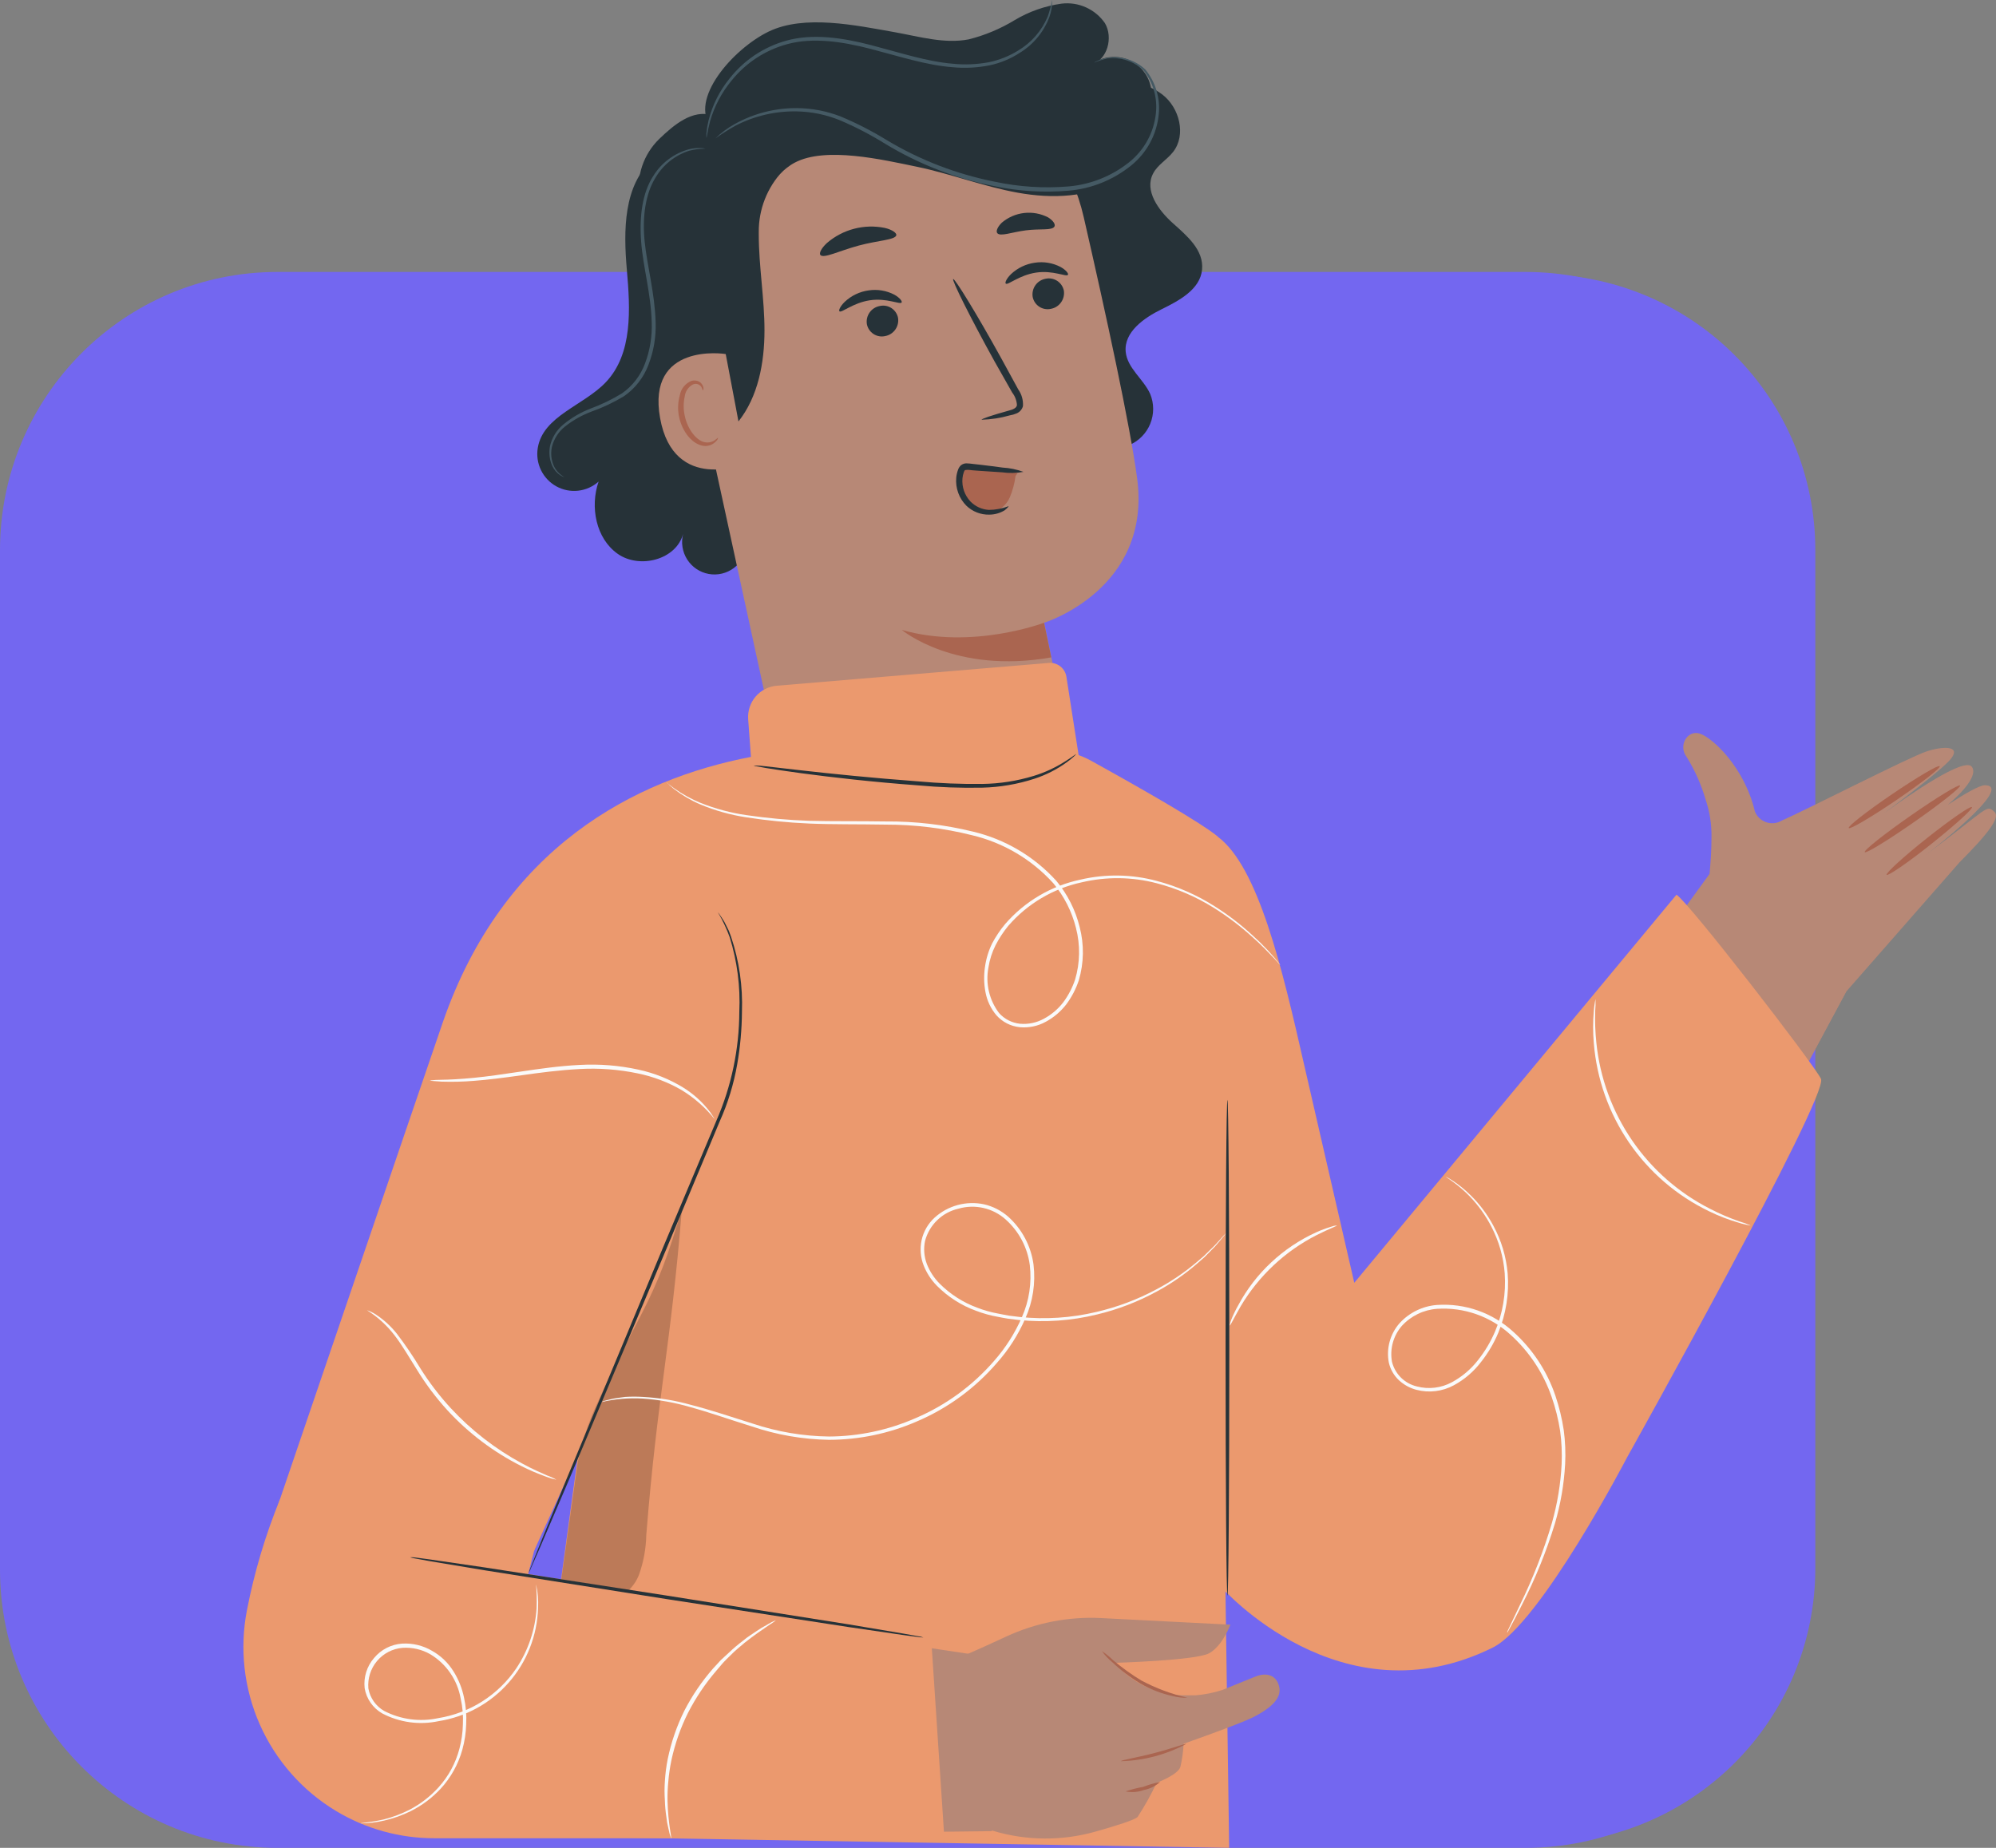 <svg width="216" height="200" viewBox="0 0 216 200" fill="none" xmlns="http://www.w3.org/2000/svg">
<rect x="0" y="0" width="216" height="200" fill="#808080" stroke="none"/>
<g clip-path="url(#clip0_993_5063)">
<path d="M166.531 29.668H30.79C22.856 29.668 15.247 32.811 9.637 38.406C4.027 44.001 0.875 51.59 0.875 59.502V107.746H-28.409L0.875 136.951V169.748C0.875 177.66 4.027 185.249 9.637 190.844C15.247 196.439 22.856 199.582 30.79 199.582H166.531C174.465 199.582 182.074 196.439 187.684 190.844C193.294 185.249 196.446 177.66 196.446 169.748V59.502C196.446 51.59 193.294 44.001 187.684 38.406C182.074 32.811 174.465 29.668 166.531 29.668Z" fill="#7367F0"/>
<path d="M30.014 29.435H165.102C181.679 29.435 195.116 42.919 195.116 59.552V169.883C195.116 186.516 181.679 200 165.102 200H30.014C13.437 200 -0 186.516 -0 169.883V59.552C-0 42.919 13.437 29.435 30.014 29.435Z" fill="#7367F0"/>
<path d="M199.782 107.333L212.031 93.358C215.342 90.034 216.48 88.435 215.814 87.853C214.932 87.076 215.311 87.333 208.433 92.511C208.433 92.511 218.182 85.034 214.801 84.988C214.205 84.988 212.549 85.951 210.777 87.115C213.191 85.058 213.872 83.668 213.4 83.008C212.626 81.859 206.653 86.013 203.906 88.008C206.15 86.331 210.429 83.078 211.179 82.053C212.216 80.655 210.119 80.772 208.417 81.354C206.506 82.006 195.944 87.418 192.818 88.816C192.568 88.966 192.288 89.059 191.997 89.09C191.707 89.121 191.414 89.089 191.137 88.995C190.861 88.902 190.608 88.749 190.396 88.548C190.184 88.346 190.018 88.101 189.909 87.829C188.756 82.969 185.267 79.809 183.936 79.397C182.605 78.986 181.576 80.694 182.527 81.936C183.423 83.382 184.115 84.944 184.586 86.579C185.017 87.862 185.229 89.209 185.212 90.562C185.212 92.115 185.104 93.459 185.003 94.584L173.807 109.996L192.532 120.866L199.782 107.333Z" fill="#B78876"/>
<path d="M204.162 94.685C204.286 94.856 206.483 93.358 209.021 91.331C211.559 89.305 213.54 87.519 213.393 87.356C213.246 87.193 211.071 88.699 208.534 90.71C205.996 92.721 204.054 94.507 204.162 94.685Z" fill="#AA6550"/>
<path d="M201.794 92.231C201.918 92.41 204.324 90.935 207.172 88.947C210.019 86.96 212.232 85.197 212.108 85.026C211.985 84.856 209.578 86.315 206.731 88.303C203.883 90.29 201.67 92.053 201.794 92.231Z" fill="#AA6550"/>
<path d="M200.061 89.623C200.184 89.802 202.49 88.451 205.206 86.603C207.922 84.755 210.027 83.117 209.91 82.93C209.794 82.744 207.489 84.103 204.765 85.951C202.041 87.798 199.945 89.444 200.061 89.623Z" fill="#AA6550"/>
<path d="M183.959 96.673L139.329 153.461L149.55 177.336C149.55 177.336 161.791 174.618 165.505 169.447C169.219 164.276 199.782 107.333 199.782 107.333L183.959 96.673Z" fill="#B78876"/>
<path d="M70.667 17.229C67.456 20.024 67.463 24.946 67.835 29.193C68.206 33.44 68.492 38.278 65.56 41.368C63.138 43.914 58.751 45.025 58.194 48.495C58.062 49.311 58.185 50.147 58.546 50.89C58.907 51.632 59.488 52.244 60.21 52.642C60.932 53.039 61.758 53.202 62.577 53.109C63.395 53.016 64.164 52.671 64.778 52.121C63.834 54.862 64.484 58.286 66.852 59.948C69.22 61.609 73.189 60.584 73.924 57.781C73.804 58.249 73.781 58.737 73.857 59.214C73.933 59.691 74.106 60.148 74.365 60.555C74.625 60.962 74.965 61.311 75.365 61.581C75.765 61.85 76.216 62.033 76.69 62.12C77.163 62.207 77.65 62.194 78.119 62.084C78.588 61.974 79.029 61.767 79.415 61.478C79.801 61.189 80.123 60.824 80.362 60.404C80.601 59.984 80.751 59.52 80.803 59.039" fill="#263238"/>
<path d="M116.65 45.894C117.082 46.934 117.908 47.759 118.946 48.188C119.985 48.617 121.15 48.614 122.186 48.181C123.223 47.747 124.045 46.919 124.472 45.877C124.9 44.835 124.897 43.665 124.465 42.626C123.73 41.011 121.989 39.846 121.819 38.076C121.618 35.94 123.792 34.411 125.687 33.479C127.583 32.547 129.873 31.336 130.082 29.193C130.291 27.05 128.442 25.521 126.902 24.139C125.363 22.757 123.807 20.614 124.79 18.774C125.277 17.826 126.291 17.291 126.949 16.444C128.396 14.596 127.637 11.654 125.788 10.233C123.939 8.812 121.385 8.587 119.08 8.998C116.774 9.41 114.607 10.373 112.364 11.048C108.644 12.133 104.74 12.433 100.899 11.928C97.059 11.423 93.364 10.124 90.049 8.113" fill="#263238"/>
<path d="M102.947 95.967C98.95 96.776 94.795 95.976 91.38 93.739C87.966 91.502 85.564 88.008 84.694 84.01L73.715 33.495C73.03 30.579 72.934 27.553 73.434 24.599C73.934 21.644 75.02 18.82 76.626 16.294C78.233 13.768 80.328 11.59 82.787 9.891C85.247 8.191 88.021 7.003 90.946 6.398L92.091 6.227C97.685 5.402 103.383 6.722 108.051 9.923C112.718 13.125 116.012 17.973 117.277 23.503C119.722 34.163 122.283 45.973 123.057 51.773C124.659 63.784 112.998 67.402 112.998 67.402L115.095 77.496C115.511 79.507 115.526 81.58 115.141 83.597C114.756 85.615 113.977 87.535 112.85 89.25C111.722 90.964 110.268 92.438 108.572 93.587C106.875 94.735 104.969 95.536 102.963 95.944L102.947 95.967Z" fill="#B78876"/>
<path d="M115.127 31.453C115.194 31.899 115.087 32.354 114.827 32.722C114.568 33.09 114.175 33.342 113.734 33.425C113.52 33.474 113.298 33.48 113.082 33.442C112.866 33.404 112.659 33.322 112.475 33.203C112.29 33.084 112.131 32.929 112.007 32.747C111.884 32.565 111.797 32.36 111.753 32.144C111.681 31.699 111.785 31.243 112.044 30.875C112.303 30.506 112.696 30.254 113.138 30.172C113.353 30.123 113.575 30.118 113.791 30.156C114.008 30.194 114.215 30.275 114.4 30.394C114.585 30.514 114.745 30.669 114.87 30.851C114.994 31.032 115.082 31.237 115.127 31.453Z" fill="#263238"/>
<path d="M115.568 29.745C115.39 30.002 113.958 29.225 112.117 29.505C110.275 29.784 109.076 30.894 108.844 30.7C108.728 30.615 108.89 30.18 109.409 29.668C110.123 28.998 111.025 28.567 111.993 28.433C112.947 28.288 113.923 28.452 114.779 28.899C115.405 29.256 115.653 29.629 115.568 29.745Z" fill="#263238"/>
<path d="M97.183 34.403C97.253 34.849 97.147 35.305 96.886 35.673C96.626 36.042 96.233 36.294 95.79 36.375C95.576 36.424 95.354 36.429 95.137 36.391C94.92 36.352 94.714 36.27 94.529 36.15C94.344 36.03 94.186 35.874 94.062 35.691C93.939 35.509 93.853 35.303 93.81 35.086C93.74 34.641 93.846 34.186 94.107 33.819C94.367 33.452 94.76 33.202 95.202 33.122C95.416 33.072 95.638 33.066 95.855 33.103C96.072 33.141 96.278 33.222 96.463 33.342C96.648 33.461 96.807 33.617 96.93 33.799C97.054 33.981 97.14 34.187 97.183 34.403Z" fill="#263238"/>
<path d="M97.569 32.742C97.391 32.991 95.96 32.222 94.126 32.502C92.292 32.781 91.078 33.891 90.846 33.697C90.737 33.612 90.892 33.177 91.418 32.665C92.132 31.995 93.035 31.564 94.002 31.43C94.957 31.286 95.932 31.449 96.788 31.896C97.384 32.23 97.662 32.626 97.569 32.742Z" fill="#263238"/>
<path d="M106.228 45.429C106.228 45.321 107.319 44.956 109.13 44.451C109.594 44.334 110.019 44.171 110.05 43.837C110.019 43.348 109.841 42.88 109.54 42.494C108.926 41.423 108.289 40.297 107.628 39.117C104.959 34.295 102.986 30.312 103.148 30.203C103.311 30.095 105.663 33.915 108.333 38.744L110.19 42.145C110.565 42.673 110.745 43.315 110.7 43.962C110.653 44.133 110.568 44.292 110.451 44.426C110.335 44.561 110.19 44.667 110.027 44.738C109.779 44.845 109.52 44.92 109.253 44.963C108.268 45.244 107.252 45.401 106.228 45.429Z" fill="#263238"/>
<path d="M96.998 25.451C96.889 25.979 95.017 26.01 92.904 26.585C90.792 27.159 89.136 28.006 88.78 27.602C88.626 27.408 88.858 26.888 89.484 26.305C90.335 25.572 91.341 25.044 92.425 24.76C93.51 24.476 94.645 24.444 95.744 24.667C96.611 24.869 97.036 25.242 96.998 25.451Z" fill="#263238"/>
<path d="M114.113 24.512C113.85 24.978 112.566 24.729 111.018 24.931C109.471 25.133 108.248 25.63 107.923 25.234C107.761 25.04 107.923 24.59 108.403 24.108C109.09 23.522 109.935 23.155 110.83 23.053C111.726 22.95 112.632 23.118 113.432 23.534C113.989 23.883 114.229 24.287 114.113 24.512Z" fill="#263238"/>
<path d="M84.765 18.44L84.71 18.502C83.025 20.287 82.093 22.658 82.111 25.117V25.358C82.111 28.852 82.737 32.346 82.73 35.801C82.722 39.256 82.056 42.936 79.882 45.654C78.993 46.779 77.259 47.711 76.246 46.702C75.889 46.272 75.66 45.75 75.588 45.195C73.746 37.035 70.435 30.047 69.189 21.413C69.016 20.258 69.121 19.077 69.493 17.97C69.866 16.863 70.497 15.861 71.332 15.047C72.942 13.494 74.946 11.817 77.089 12.477C79.232 13.137 82.366 16.514 84.153 17.912" fill="#263238"/>
<path d="M78.536 38.325C78.319 38.263 69.97 37.09 71.433 45.25C72.895 53.411 80.718 50.258 80.718 50.018C80.718 49.777 78.536 38.325 78.536 38.325Z" fill="#B78876"/>
<path d="M77.685 47.378C77.685 47.378 77.561 47.502 77.344 47.649C77.032 47.857 76.652 47.935 76.284 47.867C75.371 47.704 74.404 46.469 74.102 45.002C73.947 44.309 73.947 43.59 74.102 42.898C74.134 42.629 74.231 42.373 74.383 42.149C74.535 41.926 74.739 41.743 74.977 41.617C75.132 41.543 75.307 41.527 75.473 41.571C75.639 41.615 75.784 41.717 75.882 41.857C76.029 42.059 76.006 42.238 76.052 42.238C76.099 42.238 76.199 42.075 76.052 41.748C75.972 41.555 75.827 41.396 75.642 41.298C75.388 41.168 75.094 41.143 74.822 41.228C74.498 41.358 74.212 41.568 73.993 41.84C73.773 42.112 73.627 42.436 73.568 42.781C73.354 43.539 73.325 44.338 73.483 45.11C73.832 46.749 74.946 48.131 76.176 48.263C76.406 48.287 76.639 48.259 76.858 48.181C77.076 48.104 77.274 47.977 77.437 47.812C77.708 47.572 77.716 47.385 77.685 47.378Z" fill="#AA6550"/>
<path d="M76.996 13.789C74.505 10.8 79.317 5.287 83.186 3.416C87.055 1.545 92.626 2.741 96.835 3.486C99.489 3.96 102.182 4.767 104.828 4.262C106.584 3.821 108.264 3.117 109.811 2.174C111.362 1.247 113.083 0.643 114.871 0.396C115.771 0.285 116.683 0.422 117.511 0.793C118.339 1.164 119.05 1.754 119.568 2.5C120.489 4.053 119.846 6.483 118.113 6.988C118.636 6.59 119.246 6.325 119.893 6.216C120.54 6.107 121.203 6.157 121.827 6.362C122.45 6.567 123.014 6.92 123.471 7.392C123.929 7.864 124.265 8.44 124.452 9.071C124.638 9.701 124.669 10.368 124.543 11.014C124.416 11.66 124.135 12.265 123.724 12.778C123.313 13.291 122.785 13.696 122.183 13.959C121.582 14.221 120.926 14.334 120.272 14.286C121.301 13.23 123.297 14.434 123.367 15.909C123.437 17.384 122.276 18.634 121.046 19.418C117.866 21.422 113.827 21.522 110.128 20.855C106.43 20.187 102.886 18.805 99.203 18.044C95.52 17.283 89.338 15.839 86.01 17.601C83.565 18.89 82.219 22.26 80.664 21.802C79.927 21.53 79.264 21.089 78.727 20.515C78.19 19.941 77.793 19.249 77.569 18.494C77.15 16.979 76.975 15.406 77.05 13.836" fill="#263238"/>
<path d="M61.08 51.641C60.927 51.606 60.783 51.542 60.654 51.454C60.271 51.208 59.966 50.858 59.772 50.445C59.472 49.784 59.38 49.047 59.509 48.333C59.71 47.394 60.222 46.55 60.963 45.942C61.843 45.215 62.833 44.636 63.896 44.226C65.091 43.788 66.239 43.231 67.324 42.564C68.46 41.763 69.326 40.634 69.807 39.326C70.336 37.919 70.581 36.42 70.527 34.916C70.45 31.811 69.591 28.899 69.382 26.158C69.173 23.417 69.521 20.848 70.682 19.07C71.554 17.64 72.938 16.598 74.55 16.158C74.983 16.049 75.428 16.004 75.874 16.026C76.028 16.028 76.182 16.052 76.33 16.096C75.743 16.092 75.158 16.165 74.589 16.313C73.056 16.799 71.756 17.836 70.937 19.225C69.862 20.948 69.49 23.448 69.761 26.127C70.032 28.806 70.86 31.718 70.953 34.909C71.002 36.467 70.739 38.02 70.179 39.474C69.661 40.855 68.735 42.044 67.525 42.883C66.414 43.552 65.24 44.108 64.02 44.544C62.985 44.929 62.016 45.474 61.149 46.159C60.442 46.72 59.941 47.501 59.725 48.38C59.584 49.048 59.649 49.744 59.911 50.375C60.15 50.915 60.561 51.36 61.08 51.641Z" fill="#455A64"/>
<path d="M118.376 6.794C118.485 6.712 118.605 6.647 118.732 6.6C118.877 6.528 119.027 6.469 119.181 6.421C119.395 6.348 119.615 6.293 119.839 6.258C120.573 6.142 121.323 6.195 122.034 6.413C122.744 6.631 123.396 7.008 123.94 7.516C124.491 8.189 124.903 8.966 125.152 9.8C125.402 10.634 125.484 11.51 125.394 12.377C125.29 13.453 124.973 14.497 124.46 15.448C123.947 16.399 123.249 17.237 122.408 17.913C120.474 19.476 118.119 20.425 115.645 20.638C112.958 20.87 110.252 20.705 107.614 20.149C103.429 19.326 99.422 17.77 95.775 15.552C94.212 14.582 92.577 13.733 90.885 13.013C89.409 12.412 87.835 12.088 86.243 12.058C83.925 12.008 81.632 12.542 79.573 13.611C78.829 14.029 78.108 14.488 77.414 14.985C78.034 14.374 78.734 13.852 79.496 13.432C81.56 12.278 83.887 11.682 86.25 11.701C87.882 11.713 89.498 12.027 91.017 12.625C92.727 13.344 94.379 14.193 95.961 15.164C99.582 17.336 103.551 18.862 107.691 19.675C110.291 20.227 112.957 20.398 115.606 20.18C118.005 19.98 120.291 19.072 122.176 17.571C122.986 16.928 123.661 16.129 124.161 15.221C124.66 14.313 124.974 13.315 125.085 12.283C125.179 11.457 125.11 10.62 124.882 9.821C124.654 9.022 124.27 8.275 123.754 7.625C123.238 7.131 122.619 6.758 121.942 6.534C121.265 6.309 120.546 6.239 119.839 6.328C119.338 6.438 118.849 6.594 118.376 6.794Z" fill="#455A64"/>
<path d="M113.85 0C113.878 0.624 113.78 1.247 113.563 1.832C112.96 3.45 111.832 4.818 110.36 5.715C109.371 6.361 108.272 6.819 107.118 7.065C105.795 7.333 104.439 7.404 103.095 7.275C100.255 7.065 97.284 6.087 94.166 5.28C91.047 4.472 87.929 4.045 85.237 4.767C82.847 5.403 80.721 6.787 79.17 8.719C78.104 10.002 77.313 11.493 76.849 13.098C76.54 14.24 76.501 14.907 76.447 14.9C76.436 14.739 76.436 14.579 76.447 14.418C76.489 13.961 76.564 13.507 76.671 13.059C77.084 11.404 77.852 9.859 78.923 8.533C80.489 6.522 82.66 5.07 85.113 4.395C87.898 3.618 91.102 4.061 94.235 4.876C97.369 5.691 100.317 6.67 103.095 6.895C104.403 7.031 105.725 6.976 107.018 6.732C108.136 6.503 109.205 6.077 110.175 5.474C111.609 4.625 112.733 3.334 113.378 1.794C113.585 1.21 113.743 0.61 113.85 0Z" fill="#455A64"/>
<path d="M109.896 51.524C109.794 52.326 109.583 53.109 109.269 53.853C109.105 54.221 108.865 54.549 108.565 54.817C108.265 55.085 107.911 55.285 107.528 55.406C107.113 55.492 106.683 55.473 106.278 55.349C105.873 55.226 105.504 55.002 105.207 54.7C104.614 54.072 104.232 53.274 104.116 52.417C103.992 51.641 104.116 50.67 104.89 50.422C105.202 50.344 105.529 50.344 105.841 50.422L110.128 51.198" fill="#AA6550"/>
<path d="M109.145 54.785C108.464 55.048 107.74 55.185 107.01 55.188C106.254 55.144 105.542 54.817 105.014 54.272C104.702 53.939 104.464 53.543 104.316 53.111C104.168 52.678 104.113 52.22 104.155 51.764C104.178 51.531 104.23 51.302 104.31 51.081C104.41 50.871 104.379 50.887 104.557 50.864C104.735 50.84 105.014 50.864 105.246 50.903L105.965 50.957C106.894 51.027 107.73 51.081 108.434 51.12C109.205 51.228 109.988 51.212 110.755 51.073C110.031 50.808 109.272 50.651 108.503 50.608C107.807 50.507 106.956 50.406 106.05 50.297L105.339 50.219C105.082 50.182 104.824 50.158 104.565 50.149C104.36 50.155 104.162 50.226 104 50.351C103.856 50.479 103.747 50.642 103.683 50.825C103.578 51.105 103.51 51.397 103.482 51.694C103.431 52.254 103.504 52.817 103.695 53.344C103.886 53.872 104.191 54.35 104.588 54.746C105.248 55.376 106.13 55.719 107.041 55.701C107.636 55.703 108.22 55.539 108.728 55.227C108.991 55.01 109.169 54.816 109.145 54.785Z" fill="#263238"/>
<path d="M112.983 67.401C112.983 67.401 105.184 70.367 97.593 68.178C97.593 68.178 103.319 72.999 113.765 71.151L112.983 67.401Z" fill="#AA6550"/>
<path d="M101.083 178.718C101.459 178.471 101.815 178.196 102.15 177.895C102.483 177.623 102.924 177.289 103.396 176.932C103.868 176.575 104.441 176.156 105.098 175.729C105.756 175.302 106.437 174.836 107.234 174.393C108.031 173.951 108.874 173.485 109.779 173.019C113.749 171.059 118.017 169.778 122.407 169.23C123.421 169.121 124.38 168.997 125.285 168.974C126.191 168.95 127.034 168.912 127.8 168.919C128.566 168.927 129.27 168.966 129.881 168.989C130.493 169.012 131.019 169.059 131.429 169.106C131.872 169.174 132.32 169.205 132.768 169.199C132.332 169.087 131.89 169.004 131.444 168.95C130.932 168.862 130.416 168.8 129.897 168.764C129.286 168.717 128.589 168.632 127.808 168.632C127.026 168.632 126.183 168.585 125.27 168.632C124.357 168.679 123.382 168.756 122.361 168.849C120.147 169.126 117.958 169.578 115.815 170.2C113.688 170.856 111.618 171.684 109.625 172.677C108.719 173.159 107.845 173.601 107.079 174.098C106.313 174.595 105.586 175.038 104.951 175.488C104.317 175.938 103.76 176.373 103.272 176.746C102.785 177.118 102.382 177.476 102.065 177.771C101.712 178.058 101.383 178.375 101.083 178.718Z" fill="#FAFAFA"/>
<path d="M146.556 138.84L140.212 111.254C137.782 100.881 134.904 90.912 130.068 89.731V92.938L132.141 171.753C132.141 171.753 145.071 186.505 161.544 178.322C166.697 175.752 176.098 157.7 176.098 157.7C176.098 157.7 197.972 118.537 197.059 116.759C196.146 114.981 182.783 97.698 181.422 96.836L146.556 138.84Z" fill="#EB996E"/>
<path d="M81.267 81.921C68.655 84.343 54.457 91.727 47.919 110.649C45.535 117.559 28.172 168.5 28.172 168.5L57.784 167.879L62.566 157.39L60.245 174.432L58.24 198.734L133.016 200L132.489 163.384L131.77 90.555C131.77 90.555 130.934 89.452 118.036 82.317C110.035 77.883 81.267 81.921 81.267 81.921Z" fill="#EB996E"/>
<g opacity="0.2">
<path d="M73.808 130.634C72.578 146.007 71.169 150.759 69.939 166.132C69.91 167.588 69.649 169.029 69.165 170.402C68.907 171.085 68.492 171.697 67.955 172.19C67.417 172.682 66.772 173.041 66.07 173.236C63.889 173.679 61.056 175.263 60.445 173.12L62.511 158.313C62.955 156.159 63.641 154.063 64.554 152.063C69.142 141.838 70.837 141.24 73.839 130.634" fill="black"/>
</g>
<path d="M118.043 90.198L117.795 88.599L115.404 73.256C115.336 72.81 115.101 72.407 114.748 72.128C114.395 71.848 113.949 71.713 113.501 71.75L84.06 74.219C83.171 74.292 82.346 74.716 81.766 75.396C81.187 76.077 80.899 76.96 80.965 77.853L81.623 86.766L90.815 98.801L104.054 100.874" fill="#EB996E"/>
<path d="M132.83 119.042C132.714 119.042 132.629 131.061 132.629 145.883C132.629 160.705 132.714 172.724 132.83 172.724C132.946 172.724 133.031 160.705 133.031 145.883C133.031 131.061 132.938 119.042 132.83 119.042Z" fill="#263238"/>
<path d="M57.149 170.348C57.149 170.348 57.149 170.294 57.242 170.177C57.335 170.061 57.389 169.867 57.49 169.649L58.387 167.607L61.614 160.068L72.129 135.137C74.172 130.261 76.114 125.618 77.878 121.387C78.77 119.405 79.409 117.318 79.781 115.175C80.108 113.303 80.279 111.408 80.292 109.507C80.391 106.754 79.992 104.005 79.116 101.394L78.876 100.749L78.605 100.206C78.478 99.917 78.323 99.641 78.141 99.383L77.816 98.901C77.779 98.847 77.737 98.795 77.692 98.746C78.201 99.605 78.629 100.509 78.969 101.448C79.779 104.054 80.129 106.781 80.006 109.507C79.993 113.556 79.153 117.56 77.537 121.27L71.757 135.005L61.351 159.983L58.256 167.569L57.428 169.642L57.219 170.185C57.191 170.237 57.167 170.292 57.149 170.348Z" fill="#263238"/>
<path d="M72.091 84.631C72.361 84.907 72.648 85.166 72.95 85.407C73.82 86.073 74.768 86.629 75.774 87.061C77.367 87.728 79.035 88.198 80.741 88.459C82.997 88.81 85.27 89.036 87.55 89.134C90.088 89.243 92.858 89.196 95.829 89.251C98.985 89.245 102.13 89.631 105.192 90.4C108.584 91.204 111.654 93.02 113.997 95.61C115.164 97.02 116 98.676 116.442 100.454C116.914 102.279 116.882 104.198 116.349 106.006C116.053 106.898 115.617 107.737 115.057 108.49C114.493 109.222 113.781 109.825 112.968 110.261C112.179 110.694 111.28 110.883 110.384 110.804C109.507 110.714 108.696 110.299 108.109 109.64C107.586 108.946 107.214 108.151 107.016 107.304C106.819 106.458 106.801 105.579 106.964 104.725C107.092 103.881 107.353 103.064 107.737 102.302C108.119 101.56 108.578 100.86 109.107 100.214C111.175 97.822 113.961 96.168 117.046 95.501C119.718 94.868 122.505 94.9 125.162 95.594C127.348 96.162 129.435 97.059 131.352 98.257C132.812 99.17 134.189 100.21 135.469 101.363C136.529 102.295 137.279 103.102 137.79 103.63L138.362 104.251C138.425 104.325 138.495 104.393 138.571 104.453C137.66 103.298 136.651 102.225 135.554 101.246C134.287 100.07 132.914 99.015 131.453 98.094C129.518 96.859 127.403 95.932 125.185 95.346C122.484 94.618 119.646 94.57 116.922 95.206C113.757 95.876 110.897 97.563 108.774 100.012C108.234 100.66 107.762 101.362 107.366 102.108C106.976 102.908 106.714 103.765 106.592 104.647C106.457 105.547 106.473 106.463 106.639 107.357C106.805 108.288 107.214 109.158 107.822 109.88C108.473 110.613 109.372 111.075 110.345 111.177C111.321 111.27 112.302 111.067 113.161 110.595C114.025 110.132 114.782 109.492 115.382 108.716C115.973 107.925 116.432 107.044 116.744 106.107C117.3 104.229 117.332 102.233 116.837 100.338C116.385 98.497 115.52 96.784 114.306 95.33C111.906 92.688 108.767 90.835 105.3 90.011C102.203 89.252 99.025 88.882 95.837 88.909C92.858 88.862 90.088 88.909 87.566 88.839C85.294 88.76 83.029 88.555 80.78 88.226C79.084 87.981 77.422 87.538 75.828 86.906C74.828 86.498 73.878 85.977 72.996 85.353C72.686 85.143 72.478 84.949 72.323 84.841C72.252 84.763 72.175 84.693 72.091 84.631Z" fill="#FAFAFA"/>
<path d="M46.503 116.945C46.611 116.976 46.723 116.994 46.836 117C47.052 117 47.369 117.054 47.787 117.07C48.956 117.108 50.127 117.08 51.292 116.984C52.77 116.875 54.519 116.65 56.453 116.379C58.388 116.107 60.508 115.82 62.752 115.703C64.85 115.588 66.954 115.748 69.011 116.177C70.693 116.52 72.308 117.136 73.793 118.001C75.138 118.826 76.331 119.877 77.321 121.107C77.279 121.003 77.222 120.906 77.151 120.82C76.988 120.545 76.801 120.286 76.594 120.043C75.844 119.124 74.947 118.337 73.94 117.714C72.446 116.798 70.808 116.142 69.096 115.773C67.006 115.315 64.864 115.143 62.728 115.261C60.461 115.377 58.334 115.688 56.399 115.975C54.465 116.262 52.731 116.518 51.269 116.658C49.807 116.798 48.607 116.86 47.787 116.868C47.358 116.867 46.929 116.893 46.503 116.945Z" fill="#FAFAFA"/>
<path d="M65.095 151.753C66.55 151.413 68.046 151.285 69.537 151.372C71.285 151.491 73.016 151.801 74.698 152.296C76.671 152.832 78.876 153.616 81.352 154.385C84.04 155.3 86.854 155.79 89.693 155.837C92.962 155.836 96.196 155.162 99.195 153.857C102.527 152.444 105.492 150.281 107.861 147.537C109.142 146.103 110.187 144.472 110.956 142.707C111.774 140.881 112.081 138.865 111.845 136.877C111.576 134.872 110.602 133.03 109.099 131.682C108.352 131.029 107.456 130.57 106.491 130.347C105.547 130.146 104.568 130.173 103.636 130.425C102.704 130.678 101.845 131.148 101.129 131.799C100.43 132.442 99.944 133.285 99.736 134.213C99.536 135.123 99.609 136.071 99.945 136.939C100.271 137.773 100.763 138.531 101.392 139.167C102.592 140.373 104.042 141.298 105.64 141.877C106.392 142.163 107.169 142.379 107.961 142.521C108.348 142.591 108.735 142.676 109.114 142.731L110.267 142.871C113.094 143.152 115.949 142.95 118.709 142.273C120.985 141.729 123.178 140.883 125.231 139.757C126.784 138.916 128.239 137.905 129.572 136.745L130.346 136.069L130.98 135.425C131.322 135.099 131.643 134.752 131.94 134.384L132.497 133.716C132.56 133.644 132.617 133.566 132.667 133.484C132.592 133.548 132.522 133.618 132.458 133.693L131.878 134.33C131.571 134.686 131.243 135.023 130.895 135.339L130.253 135.968L129.479 136.628C128.141 137.757 126.685 138.738 125.138 139.555C123.096 140.65 120.918 141.47 118.662 141.993C115.93 142.646 113.107 142.83 110.313 142.537L109.184 142.397C108.805 142.335 108.41 142.249 108.039 142.179C107.265 142.039 106.506 141.826 105.771 141.543C104.226 140.978 102.824 140.079 101.663 138.911C101.071 138.31 100.608 137.594 100.301 136.807C99.998 136.007 99.93 135.136 100.108 134.299C100.337 133.444 100.795 132.668 101.432 132.055C102.068 131.442 102.86 131.015 103.721 130.82C104.603 130.565 105.535 130.539 106.429 130.744C107.324 130.949 108.152 131.379 108.835 131.993C110.268 133.274 111.194 135.029 111.443 136.939C111.665 138.853 111.371 140.791 110.592 142.552C109.843 144.276 108.83 145.871 107.59 147.281C105.261 149.975 102.35 152.099 99.079 153.492C96.127 154.785 92.944 155.461 89.724 155.48C86.914 155.445 84.126 154.973 81.46 154.082C78.992 153.306 76.818 152.576 74.783 152.056C73.084 151.577 71.338 151.288 69.575 151.194C68.934 151.154 68.29 151.154 67.649 151.194C67.099 151.279 66.627 151.318 66.256 151.403L65.413 151.613C65.301 151.645 65.194 151.692 65.095 151.753Z" fill="#FAFAFA"/>
<path d="M133.085 143.468C133.154 143.468 133.51 142.691 134.261 141.387C136.225 138.077 139.089 135.397 142.517 133.662C143.832 132.994 144.699 132.699 144.675 132.629C144.458 132.648 144.244 132.698 144.041 132.776C143.478 132.945 142.927 133.152 142.393 133.398C140.62 134.209 138.99 135.302 137.565 136.635C136.137 137.967 134.937 139.525 134.013 141.247C133.72 141.763 133.462 142.297 133.239 142.847C133.16 143.046 133.108 143.255 133.085 143.468Z" fill="#FAFAFA"/>
<path d="M163.106 176.699C163.106 176.699 163.161 176.637 163.23 176.505C163.3 176.373 163.416 176.164 163.547 175.923C163.826 175.41 164.228 174.642 164.723 173.648C166.161 170.842 167.347 167.914 168.267 164.898C168.883 162.802 169.254 160.642 169.374 158.461C169.435 157.243 169.386 156.021 169.227 154.812C169.034 153.532 168.729 152.272 168.314 151.046C167.411 148.397 165.847 146.023 163.772 144.151C162.663 143.131 161.36 142.347 159.941 141.846C158.522 141.346 157.017 141.14 155.516 141.24C153.956 141.357 152.5 142.068 151.446 143.227C150.945 143.801 150.58 144.481 150.38 145.217C150.181 145.953 150.151 146.725 150.293 147.475C150.46 148.21 150.843 148.878 151.392 149.392C151.928 149.885 152.576 150.24 153.28 150.425C154.642 150.781 156.088 150.606 157.326 149.936C158.476 149.313 159.481 148.453 160.274 147.412C161.036 146.448 161.663 145.385 162.139 144.252C162.977 142.219 163.324 140.017 163.153 137.824C162.996 136.014 162.47 134.256 161.605 132.66C160.965 131.456 160.145 130.357 159.176 129.399C158.569 128.792 157.903 128.248 157.187 127.777C156.947 127.614 156.746 127.513 156.615 127.435L156.413 127.334C156.413 127.334 156.661 127.513 157.141 127.846C157.832 128.341 158.476 128.897 159.067 129.508C159.994 130.474 160.776 131.57 161.389 132.761C162.211 134.337 162.703 136.065 162.836 137.839C162.985 139.989 162.625 142.145 161.783 144.128C161.314 145.228 160.699 146.259 159.957 147.195C159.187 148.192 158.217 149.014 157.11 149.61C155.953 150.234 154.604 150.395 153.334 150.06C152.683 149.907 152.086 149.577 151.609 149.106C151.133 148.634 150.795 148.04 150.634 147.389C150.511 146.703 150.543 145.998 150.728 145.326C150.913 144.654 151.245 144.033 151.701 143.507C152.689 142.426 154.051 141.765 155.508 141.659C156.954 141.563 158.404 141.762 159.771 142.244C161.138 142.726 162.394 143.48 163.462 144.462C165.488 146.29 167.018 148.603 167.911 151.186C168.329 152.385 168.637 153.619 168.832 154.874C168.993 156.062 169.047 157.263 168.995 158.461C168.886 160.619 168.533 162.758 167.942 164.835C167.051 167.844 165.912 170.774 164.538 173.594L163.431 175.923C163.315 176.171 163.222 176.373 163.145 176.528C163.068 176.684 163.106 176.699 163.106 176.699Z" fill="#FAFAFA"/>
<path d="M172.663 108.156C172.663 108.156 172.624 108.265 172.593 108.475C172.538 108.788 172.5 109.104 172.477 109.422C172.375 110.582 172.375 111.748 172.477 112.908C172.789 116.77 174.106 120.482 176.294 123.674C178.483 126.866 181.467 129.426 184.95 131.1C185.992 131.61 187.077 132.029 188.192 132.35C188.579 132.474 188.896 132.528 189.105 132.583C189.314 132.637 189.43 132.645 189.43 132.629C189.042 132.462 188.644 132.319 188.238 132.202C187.153 131.825 186.095 131.371 185.073 130.843C181.684 129.125 178.779 126.579 176.626 123.44C174.474 120.3 173.143 116.668 172.755 112.877C172.633 111.732 172.589 110.58 172.624 109.43C172.664 109.006 172.677 108.581 172.663 108.156Z" fill="#FAFAFA"/>
<path d="M39.732 141.823C40.883 142.546 41.894 143.472 42.718 144.556C43.492 145.557 44.266 146.885 45.14 148.283C46.099 149.848 47.206 151.317 48.444 152.669C50.709 155.125 53.396 157.153 56.375 158.656C57.272 159.111 58.197 159.508 59.145 159.844C59.491 159.98 59.848 160.084 60.213 160.154C59.892 159.97 59.556 159.817 59.207 159.696C58.557 159.409 57.613 159.005 56.507 158.399C53.616 156.84 51.001 154.812 48.769 152.398C47.543 151.066 46.443 149.623 45.481 148.088C44.711 146.806 43.872 145.567 42.966 144.377C42.337 143.58 41.587 142.886 40.745 142.32C40.517 142.167 40.276 142.035 40.026 141.924C39.825 141.846 39.732 141.807 39.732 141.823Z" fill="#FAFAFA"/>
<path d="M81.545 82.852C81.658 82.901 81.778 82.932 81.901 82.945L82.93 83.132C83.828 83.279 85.127 83.473 86.729 83.691C89.948 84.126 94.405 84.638 99.349 85.003C101.664 85.215 103.989 85.298 106.313 85.251C108.23 85.204 110.13 84.877 111.953 84.281C113.184 83.88 114.346 83.291 115.397 82.534C115.683 82.331 115.957 82.111 116.217 81.874C116.387 81.703 116.472 81.618 116.464 81.602C116.457 81.587 116.062 81.913 115.311 82.379C114.243 83.068 113.084 83.606 111.868 83.978C110.061 84.53 108.186 84.823 106.297 84.848C103.973 84.872 101.649 84.779 99.334 84.568C94.405 84.203 89.948 83.745 86.729 83.38L82.915 82.945C82.461 82.882 82.003 82.851 81.545 82.852Z" fill="#263238"/>
<path d="M28.521 173.998C27.939 177.001 28.022 180.097 28.765 183.065C29.508 186.033 30.892 188.8 32.82 191.171C34.748 193.542 37.172 195.458 39.92 196.784C42.669 198.11 45.674 198.813 48.723 198.843L107.335 198.191L105.787 179.145L55.602 171.583" fill="#B78876"/>
<path d="M102.197 179.976C102.468 180.061 105.849 178.539 108.882 177.134C112.1 175.638 115.632 174.951 119.173 175.131L133.147 175.845C133.147 175.845 132.288 178.174 130.826 178.951C129.363 179.727 120.597 179.976 120.597 179.976L121.046 180.434C122.879 182.328 125.379 183.426 128.009 183.493H129.348C130.339 183.414 131.318 183.221 132.265 182.918L135.708 181.521C136.753 181.055 137.851 181.125 138.308 182.181C138.764 183.237 138.416 184.448 135.569 185.884C133.983 186.661 128.087 188.734 128.087 188.734C128.046 189.576 127.93 190.413 127.739 191.234C127.483 192.096 125.17 192.957 125.17 192.957C124.569 194.235 123.881 195.47 123.111 196.653C122.841 196.964 120.744 197.624 118.508 198.253C114.903 199.265 111.086 199.236 107.497 198.167L102.174 196.568V180.263" fill="#B78876"/>
<path d="M121.309 190.62C123.771 190.558 126.184 189.919 128.357 188.757C128.357 188.664 126.81 189.254 124.852 189.758C122.895 190.263 121.301 190.504 121.309 190.62Z" fill="#AA6550"/>
<path d="M121.804 193.889C122.46 194.026 123.141 193.975 123.769 193.742C124.426 193.62 125.036 193.319 125.533 192.872C124.901 192.999 124.279 193.178 123.676 193.408C123.041 193.52 122.415 193.681 121.804 193.889Z" fill="#AA6550"/>
<path d="M119.251 178.71C119.556 179.142 119.918 179.531 120.326 179.867C121.253 180.755 122.275 181.536 123.375 182.196C124.483 182.845 125.687 183.312 126.942 183.578C127.446 183.714 127.968 183.771 128.489 183.749C126.76 183.35 125.09 182.726 123.522 181.893C122.447 181.243 121.425 180.508 120.465 179.696C120.09 179.332 119.684 179.002 119.251 178.71Z" fill="#AA6550"/>
<path d="M100.774 177.422L102.197 198.96H46.99C43.242 198.962 39.564 197.94 36.351 196.002C32.715 193.809 29.841 190.546 28.119 186.656C26.396 182.767 25.91 178.439 26.726 174.262C27.52 170.171 28.712 166.169 30.285 162.312L58.047 166.901L57.157 170.364L100.774 177.422Z" fill="#EB996E"/>
<path d="M44.367 168.555C44.55 168.608 44.736 168.65 44.924 168.679L46.541 168.974L52.507 169.968L72.129 173.074L91.774 176.094L97.732 176.964L99.357 177.181C99.547 177.208 99.738 177.223 99.93 177.228C99.747 177.164 99.557 177.119 99.365 177.096L97.755 176.808L91.813 175.807L72.191 172.701L52.507 169.658L46.549 168.788L44.924 168.571C44.739 168.546 44.552 168.54 44.367 168.555Z" fill="#263238"/>
<path d="M72.624 198.976C72.725 198.976 72.291 197.423 72.237 194.884C72.225 194.194 72.254 193.505 72.322 192.818C72.389 192.036 72.502 191.258 72.663 190.489C73.046 188.718 73.649 187.001 74.458 185.38C75.286 183.767 76.299 182.255 77.476 180.877L78.249 179.969C78.512 179.674 78.799 179.417 79.062 179.153C79.58 178.618 80.129 178.191 80.609 177.779C82.582 176.226 83.983 175.45 83.936 175.38C83.594 175.517 83.265 175.686 82.954 175.885C82.569 176.086 82.197 176.312 81.84 176.56C81.429 176.855 80.919 177.142 80.431 177.562C79.874 177.98 79.342 178.431 78.837 178.913C78.567 179.177 78.265 179.425 77.994 179.689L77.151 180.605C75.939 181.993 74.899 183.523 74.056 185.163C73.236 186.817 72.633 188.571 72.26 190.38C72.102 191.172 71.999 191.974 71.951 192.78C71.901 193.478 71.901 194.178 71.951 194.876C71.966 195.456 72.018 196.034 72.106 196.607C72.148 197.04 72.223 197.468 72.33 197.889C72.397 198.259 72.495 198.622 72.624 198.976Z" fill="#FAFAFA"/>
<path d="M39.012 197.352C39.874 197.347 40.733 197.245 41.573 197.049C42.563 196.821 43.524 196.48 44.436 196.032C45.645 195.428 46.738 194.613 47.663 193.625C48.784 192.413 49.599 190.949 50.038 189.355C50.283 188.469 50.42 187.556 50.448 186.637C50.504 185.666 50.426 184.691 50.216 183.741C50.009 182.73 49.621 181.764 49.071 180.892C48.497 179.966 47.698 179.202 46.749 178.671C45.769 178.097 44.641 177.827 43.508 177.895C42.925 177.935 42.356 178.094 41.837 178.36C41.317 178.627 40.856 178.997 40.482 179.448C40.096 179.892 39.805 180.412 39.629 180.974C39.453 181.537 39.396 182.13 39.461 182.716C39.556 183.285 39.776 183.826 40.105 184.298C40.434 184.771 40.865 185.164 41.364 185.449C43.237 186.433 45.394 186.73 47.461 186.288C50.396 185.829 53.079 184.354 55.045 182.12C57.01 179.885 58.135 177.031 58.224 174.051C58.274 173.186 58.201 172.318 58.008 171.474C58.079 172.328 58.1 173.186 58.069 174.044C57.925 176.38 57.164 178.637 55.864 180.581C54.896 182.008 53.646 183.222 52.194 184.147C50.74 185.072 49.114 185.69 47.415 185.962C45.439 186.388 43.378 186.113 41.581 185.185C41.132 184.931 40.745 184.579 40.448 184.156C40.151 183.733 39.951 183.249 39.863 182.74C39.818 182.208 39.877 181.673 40.038 181.165C40.199 180.656 40.458 180.185 40.801 179.777C41.144 179.37 41.564 179.034 42.036 178.79C42.508 178.545 43.024 178.397 43.554 178.353C44.603 178.281 45.65 178.521 46.564 179.044C47.424 179.559 48.162 180.255 48.73 181.083C49.297 181.911 49.68 182.852 49.852 183.842C50.062 184.763 50.142 185.709 50.092 186.653C50.071 187.542 49.944 188.426 49.713 189.285C49.305 190.837 48.53 192.267 47.454 193.454C46.569 194.429 45.522 195.241 44.359 195.853C43.467 196.31 42.528 196.667 41.558 196.917C39.933 197.282 39.004 197.298 39.012 197.352Z" fill="#FAFAFA"/>
</g>
<defs>
<clipPath id="clip0_993_5063">
<rect width="216" height="200" fill="white" transform="matrix(-1 0 0 1 216 0)"/>
</clipPath>
</defs>
</svg>
